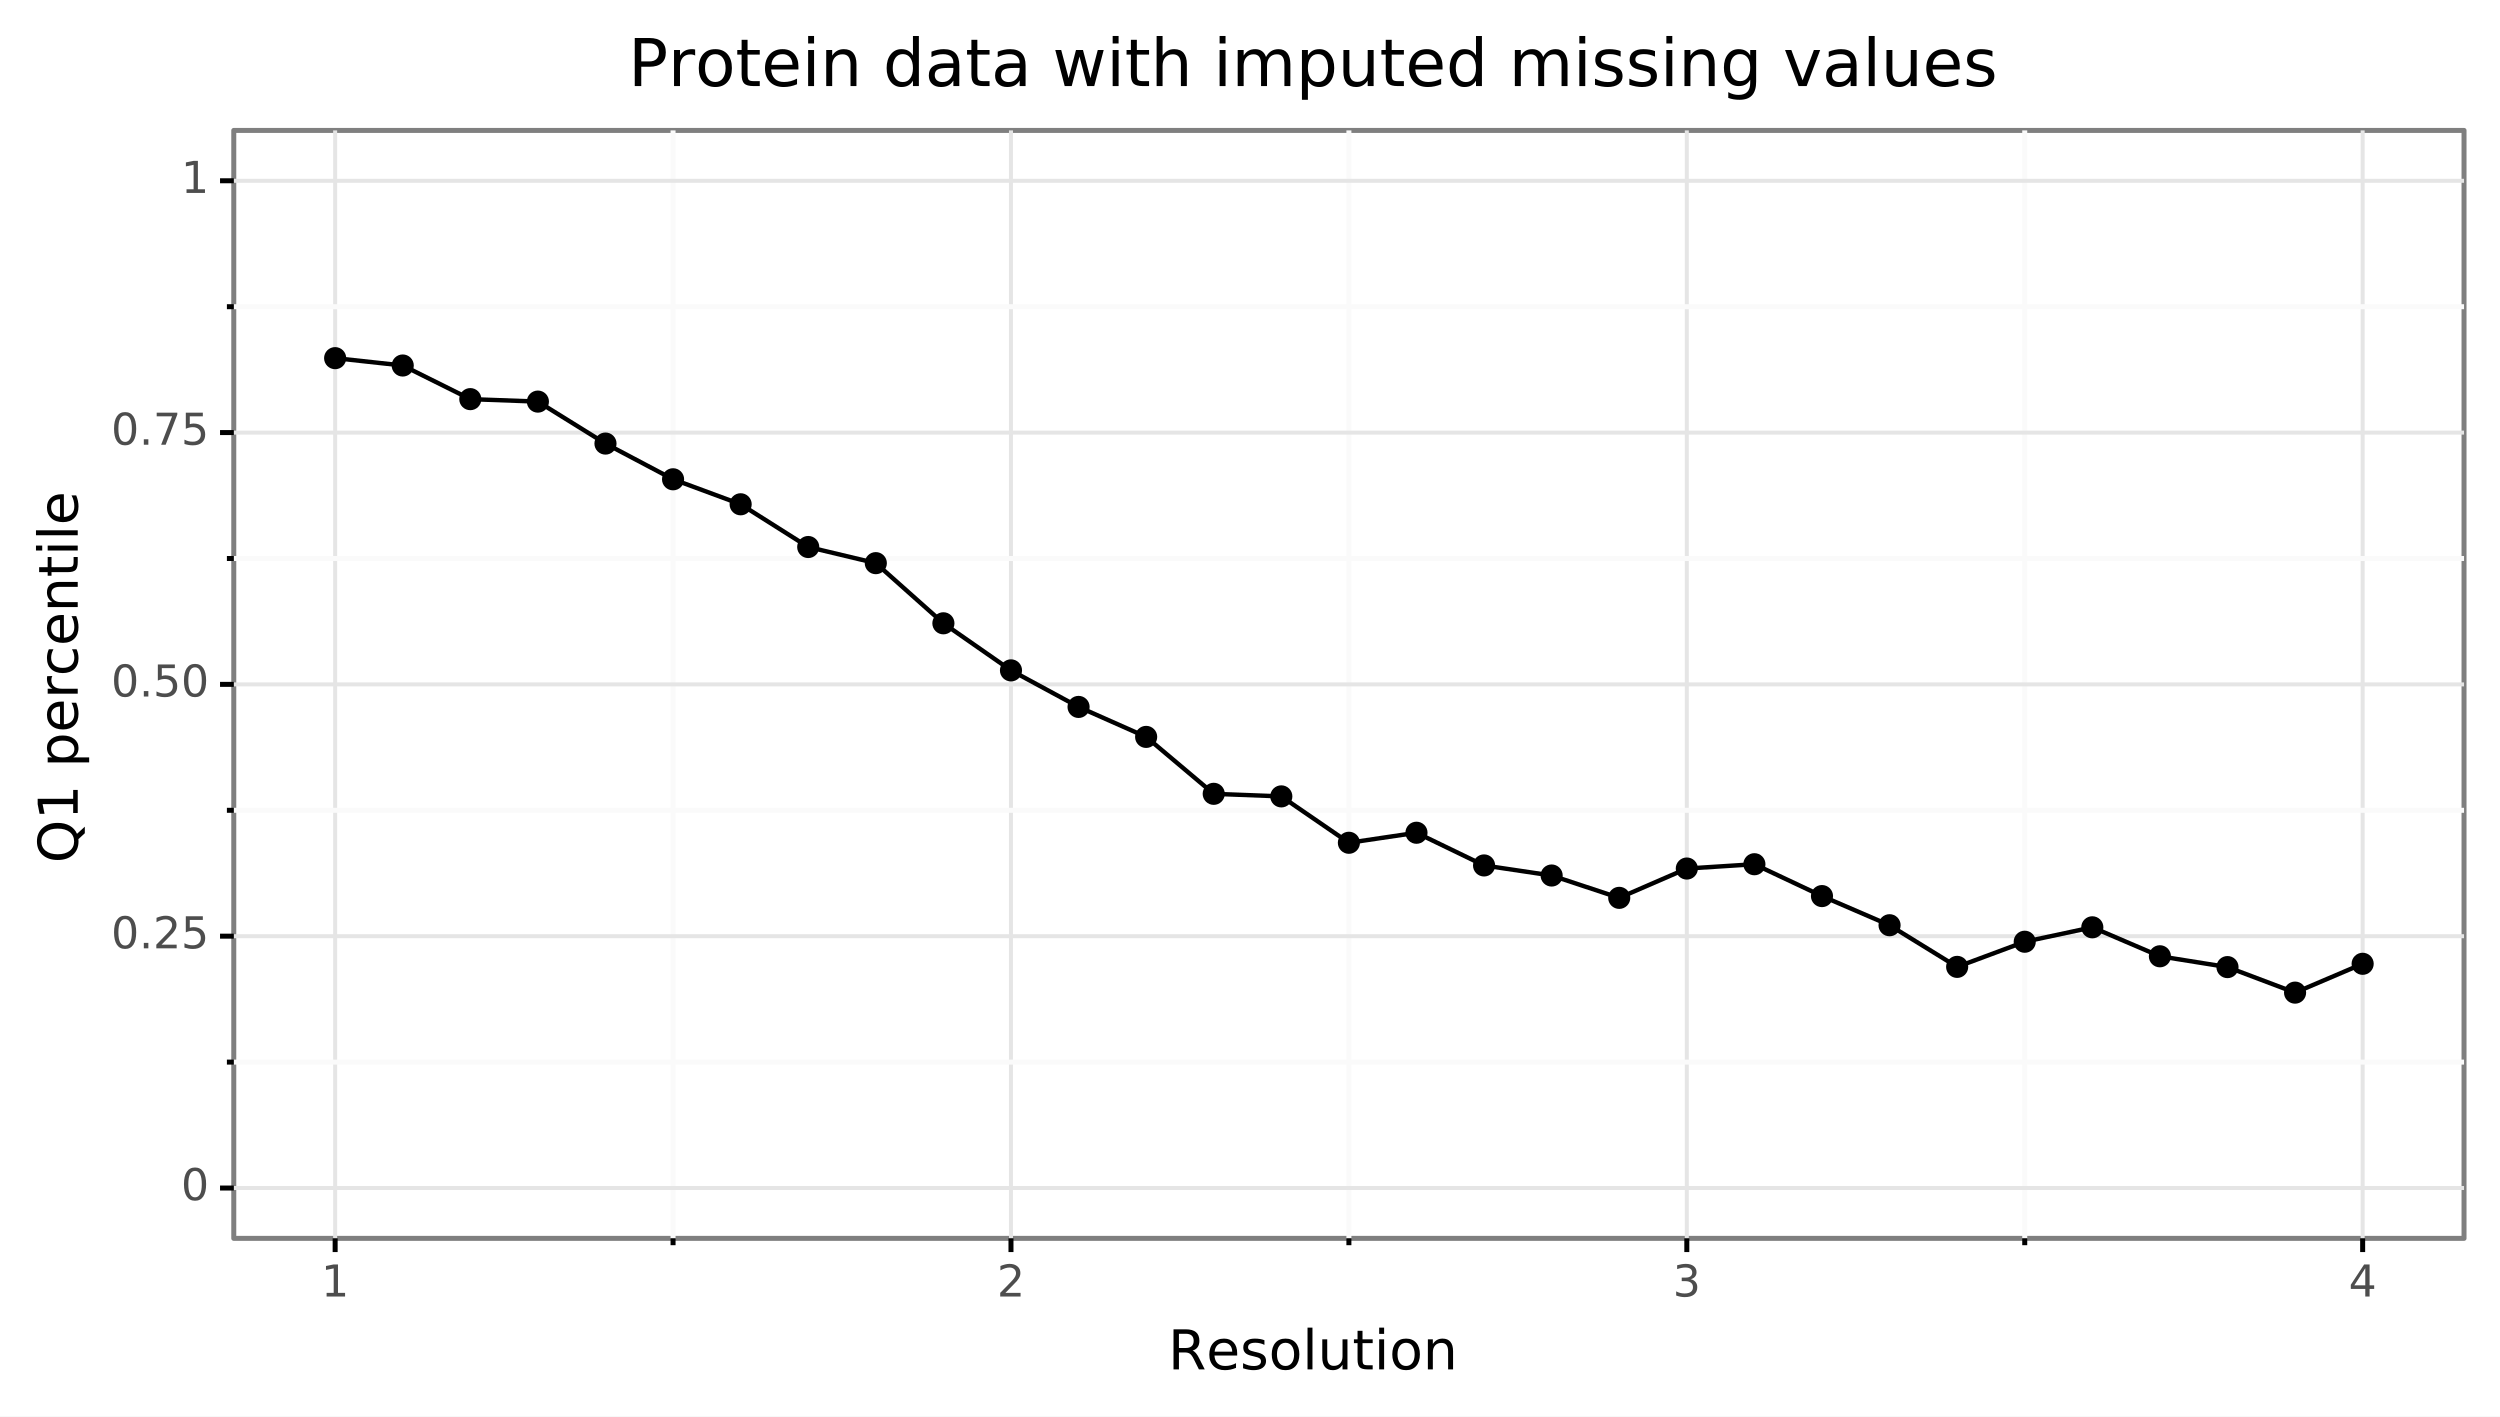<?xml version="1.0" encoding="utf-8" standalone="no"?>
<!DOCTYPE svg PUBLIC "-//W3C//DTD SVG 1.1//EN"
  "http://www.w3.org/Graphics/SVG/1.1/DTD/svg11.dtd">
<!-- Created with matplotlib (https://matplotlib.org/) -->
<svg height="283.578pt" version="1.1" viewBox="0 0 500.39 283.578" width="500.39pt" xmlns="http://www.w3.org/2000/svg" xmlns:xlink="http://www.w3.org/1999/xlink">
 <rect x="0" y="0" width="500.39" height="283.578" fill="#333333" stroke="none"/>
 <defs>
  <style type="text/css">
*{stroke-linecap:butt;stroke-linejoin:round;}
  </style>
 </defs>
 <g id="figure_1">
  <g id="patch_1">
   <path d="M 0 283.578 
L 500.39 283.578 
L 500.39 0 
L 0 0 
z
" style="fill:#ffffff;stroke:#ffffff;stroke-linejoin:miter;"/>
  </g>
  <g id="axes_1">
   <g id="patch_2">
    <path d="M 46.79 247.865 
L 493.19 247.865 
L 493.19 26.105 
L 46.79 26.105 
z
" style="fill:#ffffff;stroke:#7f7f7f;stroke-linejoin:miter;"/>
   </g>
   <g id="matplotlib.axis_1">
    <g id="xtick_1">
     <g id="line2d_1">
      <path clip-path="url(#p7abac22989)" d="M 67.081 247.865 
L 67.081 26.105 
" style="fill:none;stroke:#e5e5e5;stroke-width:0.8;"/>
     </g>
     <g id="line2d_2">
      <path d="M 67.081 247.865 
" style="fill:none;stroke:#000000;stroke-width:1.5;"/>
      <defs>
       <path d="M 0 0 
L 0 2.75 
" id="mdd607eeb12" style="stroke:#000000;"/>
      </defs>
      <g>
       <use style="stroke:#000000;" x="67.081" xlink:href="#mdd607eeb12" y="247.865"/>
      </g>
     </g>
     <g id="text_1">
      <!-- 1 -->
      <defs>
       <path d="M 12.406 8.297 
L 28.516 8.297 
L 28.516 63.922 
L 10.984 60.406 
L 10.984 69.391 
L 28.422 72.906 
L 38.281 72.906 
L 38.281 8.297 
L 54.391 8.297 
L 54.391 0 
L 12.406 0 
z
" id="DejaVuSans-49"/>
      </defs>
      <g style="fill:#4d4d4d;" transform="translate(64.281 259.502)scale(0.088 -0.088)">
       <use xlink:href="#DejaVuSans-49"/>
      </g>
     </g>
    </g>
    <g id="xtick_2">
     <g id="line2d_3">
      <path clip-path="url(#p7abac22989)" d="M 202.353 247.865 
L 202.353 26.105 
" style="fill:none;stroke:#e5e5e5;stroke-width:0.8;"/>
     </g>
     <g id="line2d_4">
      <path d="M 202.353 247.865 
" style="fill:none;stroke:#000000;stroke-width:1.5;"/>
      <g>
       <use style="stroke:#000000;" x="202.353" xlink:href="#mdd607eeb12" y="247.865"/>
      </g>
     </g>
     <g id="text_2">
      <!-- 2 -->
      <defs>
       <path d="M 19.188 8.297 
L 53.609 8.297 
L 53.609 0 
L 7.328 0 
L 7.328 8.297 
Q 12.938 14.109 22.625 23.891 
Q 32.328 33.688 34.812 36.531 
Q 39.547 41.844 41.422 45.531 
Q 43.312 49.219 43.312 52.781 
Q 43.312 58.594 39.234 62.25 
Q 35.156 65.922 28.609 65.922 
Q 23.969 65.922 18.812 64.312 
Q 13.672 62.703 7.812 59.422 
L 7.812 69.391 
Q 13.766 71.781 18.938 73 
Q 24.125 74.219 28.422 74.219 
Q 39.75 74.219 46.484 68.547 
Q 53.219 62.891 53.219 53.422 
Q 53.219 48.922 51.531 44.891 
Q 49.859 40.875 45.406 35.406 
Q 44.188 33.984 37.641 27.219 
Q 31.109 20.453 19.188 8.297 
z
" id="DejaVuSans-50"/>
      </defs>
      <g style="fill:#4d4d4d;" transform="translate(199.554 259.502)scale(0.088 -0.088)">
       <use xlink:href="#DejaVuSans-50"/>
      </g>
     </g>
    </g>
    <g id="xtick_3">
     <g id="line2d_5">
      <path clip-path="url(#p7abac22989)" d="M 337.626 247.865 
L 337.626 26.105 
" style="fill:none;stroke:#e5e5e5;stroke-width:0.8;"/>
     </g>
     <g id="line2d_6">
      <path d="M 337.626 247.865 
" style="fill:none;stroke:#000000;stroke-width:1.5;"/>
      <g>
       <use style="stroke:#000000;" x="337.626" xlink:href="#mdd607eeb12" y="247.865"/>
      </g>
     </g>
     <g id="text_3">
      <!-- 3 -->
      <defs>
       <path d="M 40.578 39.312 
Q 47.656 37.797 51.625 33 
Q 55.609 28.219 55.609 21.188 
Q 55.609 10.406 48.188 4.484 
Q 40.766 -1.422 27.094 -1.422 
Q 22.516 -1.422 17.656 -0.516 
Q 12.797 0.391 7.625 2.203 
L 7.625 11.719 
Q 11.719 9.328 16.594 8.109 
Q 21.484 6.891 26.812 6.891 
Q 36.078 6.891 40.938 10.547 
Q 45.797 14.203 45.797 21.188 
Q 45.797 27.641 41.281 31.266 
Q 36.766 34.906 28.719 34.906 
L 20.219 34.906 
L 20.219 43.016 
L 29.109 43.016 
Q 36.375 43.016 40.234 45.922 
Q 44.094 48.828 44.094 54.297 
Q 44.094 59.906 40.109 62.906 
Q 36.141 65.922 28.719 65.922 
Q 24.656 65.922 20.016 65.031 
Q 15.375 64.156 9.812 62.312 
L 9.812 71.094 
Q 15.438 72.656 20.344 73.438 
Q 25.25 74.219 29.594 74.219 
Q 40.828 74.219 47.359 69.109 
Q 53.906 64.016 53.906 55.328 
Q 53.906 49.266 50.438 45.094 
Q 46.969 40.922 40.578 39.312 
z
" id="DejaVuSans-51"/>
      </defs>
      <g style="fill:#4d4d4d;" transform="translate(334.827 259.502)scale(0.088 -0.088)">
       <use xlink:href="#DejaVuSans-51"/>
      </g>
     </g>
    </g>
    <g id="xtick_4">
     <g id="line2d_7">
      <path clip-path="url(#p7abac22989)" d="M 472.899 247.865 
L 472.899 26.105 
" style="fill:none;stroke:#e5e5e5;stroke-width:0.8;"/>
     </g>
     <g id="line2d_8">
      <path d="M 472.899 247.865 
" style="fill:none;stroke:#000000;stroke-width:1.5;"/>
      <g>
       <use style="stroke:#000000;" x="472.899" xlink:href="#mdd607eeb12" y="247.865"/>
      </g>
     </g>
     <g id="text_4">
      <!-- 4 -->
      <defs>
       <path d="M 37.797 64.312 
L 12.891 25.391 
L 37.797 25.391 
z
M 35.203 72.906 
L 47.609 72.906 
L 47.609 25.391 
L 58.016 25.391 
L 58.016 17.188 
L 47.609 17.188 
L 47.609 0 
L 37.797 0 
L 37.797 17.188 
L 4.891 17.188 
L 4.891 26.703 
z
" id="DejaVuSans-52"/>
      </defs>
      <g style="fill:#4d4d4d;" transform="translate(470.099 259.502)scale(0.088 -0.088)">
       <use xlink:href="#DejaVuSans-52"/>
      </g>
     </g>
    </g>
    <g id="xtick_5">
     <g id="line2d_9">
      <path clip-path="url(#p7abac22989)" d="M 134.717 247.865 
L 134.717 26.105 
" style="fill:none;stroke:#fafafa;"/>
     </g>
     <g id="line2d_10">
      <path d="M 134.717 247.865 
" style="fill:none;stroke:#000000;stroke-width:1.5;"/>
      <defs>
       <path d="M 0 0 
L 0 1.375 
" id="m0adc1b818c" style="stroke:#000000;"/>
      </defs>
      <g>
       <use style="stroke:#000000;" x="134.717" xlink:href="#m0adc1b818c" y="247.865"/>
      </g>
     </g>
    </g>
    <g id="xtick_6">
     <g id="line2d_11">
      <path clip-path="url(#p7abac22989)" d="M 269.99 247.865 
L 269.99 26.105 
" style="fill:none;stroke:#fafafa;"/>
     </g>
     <g id="line2d_12">
      <path d="M 269.99 247.865 
" style="fill:none;stroke:#000000;stroke-width:1.5;"/>
      <g>
       <use style="stroke:#000000;" x="269.99" xlink:href="#m0adc1b818c" y="247.865"/>
      </g>
     </g>
    </g>
    <g id="xtick_7">
     <g id="line2d_13">
      <path clip-path="url(#p7abac22989)" d="M 405.262 247.865 
L 405.262 26.105 
" style="fill:none;stroke:#fafafa;"/>
     </g>
     <g id="line2d_14">
      <path d="M 405.262 247.865 
" style="fill:none;stroke:#000000;stroke-width:1.5;"/>
      <g>
       <use style="stroke:#000000;" x="405.262" xlink:href="#m0adc1b818c" y="247.865"/>
      </g>
     </g>
    </g>
    <g id="text_5">
     <!-- Resolution -->
     <defs>
      <path d="M 44.391 34.188 
Q 47.562 33.109 50.562 29.594 
Q 53.562 26.078 56.594 19.922 
L 66.609 0 
L 56 0 
L 46.688 18.703 
Q 43.062 26.031 39.672 28.422 
Q 36.281 30.812 30.422 30.812 
L 19.672 30.812 
L 19.672 0 
L 9.812 0 
L 9.812 72.906 
L 32.078 72.906 
Q 44.578 72.906 50.734 67.672 
Q 56.891 62.453 56.891 51.906 
Q 56.891 45.016 53.688 40.469 
Q 50.484 35.938 44.391 34.188 
z
M 19.672 64.797 
L 19.672 38.922 
L 32.078 38.922 
Q 39.203 38.922 42.844 42.219 
Q 46.484 45.516 46.484 51.906 
Q 46.484 58.297 42.844 61.547 
Q 39.203 64.797 32.078 64.797 
z
" id="DejaVuSans-82"/>
      <path d="M 56.203 29.594 
L 56.203 25.203 
L 14.891 25.203 
Q 15.484 15.922 20.484 11.062 
Q 25.484 6.203 34.422 6.203 
Q 39.594 6.203 44.453 7.469 
Q 49.312 8.734 54.109 11.281 
L 54.109 2.781 
Q 49.266 0.734 44.188 -0.344 
Q 39.109 -1.422 33.891 -1.422 
Q 20.797 -1.422 13.156 6.188 
Q 5.516 13.812 5.516 26.812 
Q 5.516 40.234 12.766 48.109 
Q 20.016 56 32.328 56 
Q 43.359 56 49.781 48.891 
Q 56.203 41.797 56.203 29.594 
z
M 47.219 32.234 
Q 47.125 39.594 43.094 43.984 
Q 39.062 48.391 32.422 48.391 
Q 24.906 48.391 20.391 44.141 
Q 15.875 39.891 15.188 32.172 
z
" id="DejaVuSans-101"/>
      <path d="M 44.281 53.078 
L 44.281 44.578 
Q 40.484 46.531 36.375 47.5 
Q 32.281 48.484 27.875 48.484 
Q 21.188 48.484 17.844 46.438 
Q 14.5 44.391 14.5 40.281 
Q 14.5 37.156 16.891 35.375 
Q 19.281 33.594 26.516 31.984 
L 29.594 31.297 
Q 39.156 29.25 43.188 25.516 
Q 47.219 21.781 47.219 15.094 
Q 47.219 7.469 41.188 3.016 
Q 35.156 -1.422 24.609 -1.422 
Q 20.219 -1.422 15.453 -0.562 
Q 10.688 0.297 5.422 2 
L 5.422 11.281 
Q 10.406 8.688 15.234 7.391 
Q 20.062 6.109 24.812 6.109 
Q 31.156 6.109 34.562 8.281 
Q 37.984 10.453 37.984 14.406 
Q 37.984 18.062 35.516 20.016 
Q 33.062 21.969 24.703 23.781 
L 21.578 24.516 
Q 13.234 26.266 9.516 29.906 
Q 5.812 33.547 5.812 39.891 
Q 5.812 47.609 11.281 51.797 
Q 16.75 56 26.812 56 
Q 31.781 56 36.172 55.266 
Q 40.578 54.547 44.281 53.078 
z
" id="DejaVuSans-115"/>
      <path d="M 30.609 48.391 
Q 23.391 48.391 19.188 42.75 
Q 14.984 37.109 14.984 27.297 
Q 14.984 17.484 19.156 11.844 
Q 23.344 6.203 30.609 6.203 
Q 37.797 6.203 41.984 11.859 
Q 46.188 17.531 46.188 27.297 
Q 46.188 37.016 41.984 42.703 
Q 37.797 48.391 30.609 48.391 
z
M 30.609 56 
Q 42.328 56 49.016 48.375 
Q 55.719 40.766 55.719 27.297 
Q 55.719 13.875 49.016 6.219 
Q 42.328 -1.422 30.609 -1.422 
Q 18.844 -1.422 12.172 6.219 
Q 5.516 13.875 5.516 27.297 
Q 5.516 40.766 12.172 48.375 
Q 18.844 56 30.609 56 
z
" id="DejaVuSans-111"/>
      <path d="M 9.422 75.984 
L 18.406 75.984 
L 18.406 0 
L 9.422 0 
z
" id="DejaVuSans-108"/>
      <path d="M 8.5 21.578 
L 8.5 54.688 
L 17.484 54.688 
L 17.484 21.922 
Q 17.484 14.156 20.5 10.266 
Q 23.531 6.391 29.594 6.391 
Q 36.859 6.391 41.078 11.031 
Q 45.312 15.672 45.312 23.688 
L 45.312 54.688 
L 54.297 54.688 
L 54.297 0 
L 45.312 0 
L 45.312 8.406 
Q 42.047 3.422 37.719 1 
Q 33.406 -1.422 27.688 -1.422 
Q 18.266 -1.422 13.375 4.438 
Q 8.5 10.297 8.5 21.578 
z
M 31.109 56 
z
" id="DejaVuSans-117"/>
      <path d="M 18.312 70.219 
L 18.312 54.688 
L 36.812 54.688 
L 36.812 47.703 
L 18.312 47.703 
L 18.312 18.016 
Q 18.312 11.328 20.141 9.422 
Q 21.969 7.516 27.594 7.516 
L 36.812 7.516 
L 36.812 0 
L 27.594 0 
Q 17.188 0 13.234 3.875 
Q 9.281 7.766 9.281 18.016 
L 9.281 47.703 
L 2.688 47.703 
L 2.688 54.688 
L 9.281 54.688 
L 9.281 70.219 
z
" id="DejaVuSans-116"/>
      <path d="M 9.422 54.688 
L 18.406 54.688 
L 18.406 0 
L 9.422 0 
z
M 9.422 75.984 
L 18.406 75.984 
L 18.406 64.594 
L 9.422 64.594 
z
" id="DejaVuSans-105"/>
      <path d="M 54.891 33.016 
L 54.891 0 
L 45.906 0 
L 45.906 32.719 
Q 45.906 40.484 42.875 44.328 
Q 39.844 48.188 33.797 48.188 
Q 26.516 48.188 22.312 43.547 
Q 18.109 38.922 18.109 30.906 
L 18.109 0 
L 9.078 0 
L 9.078 54.688 
L 18.109 54.688 
L 18.109 46.188 
Q 21.344 51.125 25.703 53.562 
Q 30.078 56 35.797 56 
Q 45.219 56 50.047 50.172 
Q 54.891 44.344 54.891 33.016 
z
" id="DejaVuSans-110"/>
     </defs>
     <g transform="translate(233.808 274.09)scale(0.11 -0.11)">
      <use xlink:href="#DejaVuSans-82"/>
      <use x="69.42" xlink:href="#DejaVuSans-101"/>
      <use x="130.943" xlink:href="#DejaVuSans-115"/>
      <use x="183.043" xlink:href="#DejaVuSans-111"/>
      <use x="244.225" xlink:href="#DejaVuSans-108"/>
      <use x="272.008" xlink:href="#DejaVuSans-117"/>
      <use x="335.387" xlink:href="#DejaVuSans-116"/>
      <use x="374.596" xlink:href="#DejaVuSans-105"/>
      <use x="402.379" xlink:href="#DejaVuSans-111"/>
      <use x="463.561" xlink:href="#DejaVuSans-110"/>
     </g>
    </g>
   </g>
   <g id="matplotlib.axis_2">
    <g id="ytick_1">
     <g id="line2d_15">
      <path clip-path="url(#p7abac22989)" d="M 46.79 237.785 
L 493.19 237.785 
" style="fill:none;stroke:#e5e5e5;stroke-width:0.8;"/>
     </g>
     <g id="line2d_16">
      <path d="M 46.79 237.785 
" style="fill:none;stroke:#000000;stroke-width:1.5;"/>
      <defs>
       <path d="M 0 0 
L -2.75 0 
" id="m654db07a8b" style="stroke:#000000;"/>
      </defs>
      <g>
       <use style="stroke:#000000;" x="46.79" xlink:href="#m654db07a8b" y="237.785"/>
      </g>
     </g>
     <g id="text_6">
      <!-- 0 -->
      <defs>
       <path d="M 31.781 66.406 
Q 24.172 66.406 20.328 58.906 
Q 16.5 51.422 16.5 36.375 
Q 16.5 21.391 20.328 13.891 
Q 24.172 6.391 31.781 6.391 
Q 39.453 6.391 43.281 13.891 
Q 47.125 21.391 47.125 36.375 
Q 47.125 51.422 43.281 58.906 
Q 39.453 66.406 31.781 66.406 
z
M 31.781 74.219 
Q 44.047 74.219 50.516 64.516 
Q 56.984 54.828 56.984 36.375 
Q 56.984 17.969 50.516 8.266 
Q 44.047 -1.422 31.781 -1.422 
Q 19.531 -1.422 13.062 8.266 
Q 6.594 17.969 6.594 36.375 
Q 6.594 54.828 13.062 64.516 
Q 19.531 74.219 31.781 74.219 
z
" id="DejaVuSans-48"/>
      </defs>
      <g style="fill:#4d4d4d;" transform="translate(36.241 240.214)scale(0.088 -0.088)">
       <use xlink:href="#DejaVuSans-48"/>
      </g>
     </g>
    </g>
    <g id="ytick_2">
     <g id="line2d_17">
      <path clip-path="url(#p7abac22989)" d="M 46.79 187.385 
L 493.19 187.385 
" style="fill:none;stroke:#e5e5e5;stroke-width:0.8;"/>
     </g>
     <g id="line2d_18">
      <path d="M 46.79 187.385 
" style="fill:none;stroke:#000000;stroke-width:1.5;"/>
      <g>
       <use style="stroke:#000000;" x="46.79" xlink:href="#m654db07a8b" y="187.385"/>
      </g>
     </g>
     <g id="text_7">
      <!-- 0.25 -->
      <defs>
       <path d="M 10.688 12.406 
L 21 12.406 
L 21 0 
L 10.688 0 
z
" id="DejaVuSans-46"/>
       <path d="M 10.797 72.906 
L 49.516 72.906 
L 49.516 64.594 
L 19.828 64.594 
L 19.828 46.734 
Q 21.969 47.469 24.109 47.828 
Q 26.266 48.188 28.422 48.188 
Q 40.625 48.188 47.75 41.5 
Q 54.891 34.812 54.891 23.391 
Q 54.891 11.625 47.562 5.094 
Q 40.234 -1.422 26.906 -1.422 
Q 22.312 -1.422 17.547 -0.641 
Q 12.797 0.141 7.719 1.703 
L 7.719 11.625 
Q 12.109 9.234 16.797 8.062 
Q 21.484 6.891 26.703 6.891 
Q 35.156 6.891 40.078 11.328 
Q 45.016 15.766 45.016 23.391 
Q 45.016 31 40.078 35.438 
Q 35.156 39.891 26.703 39.891 
Q 22.75 39.891 18.812 39.016 
Q 14.891 38.141 10.797 36.281 
z
" id="DejaVuSans-53"/>
      </defs>
      <g style="fill:#4d4d4d;" transform="translate(22.246 189.814)scale(0.088 -0.088)">
       <use xlink:href="#DejaVuSans-48"/>
       <use x="63.623" xlink:href="#DejaVuSans-46"/>
       <use x="95.41" xlink:href="#DejaVuSans-50"/>
       <use x="159.033" xlink:href="#DejaVuSans-53"/>
      </g>
     </g>
    </g>
    <g id="ytick_3">
     <g id="line2d_19">
      <path clip-path="url(#p7abac22989)" d="M 46.79 136.985 
L 493.19 136.985 
" style="fill:none;stroke:#e5e5e5;stroke-width:0.8;"/>
     </g>
     <g id="line2d_20">
      <path d="M 46.79 136.985 
" style="fill:none;stroke:#000000;stroke-width:1.5;"/>
      <g>
       <use style="stroke:#000000;" x="46.79" xlink:href="#m654db07a8b" y="136.985"/>
      </g>
     </g>
     <g id="text_8">
      <!-- 0.50 -->
      <g style="fill:#4d4d4d;" transform="translate(22.246 139.414)scale(0.088 -0.088)">
       <use xlink:href="#DejaVuSans-48"/>
       <use x="63.623" xlink:href="#DejaVuSans-46"/>
       <use x="95.41" xlink:href="#DejaVuSans-53"/>
       <use x="159.033" xlink:href="#DejaVuSans-48"/>
      </g>
     </g>
    </g>
    <g id="ytick_4">
     <g id="line2d_21">
      <path clip-path="url(#p7abac22989)" d="M 46.79 86.585 
L 493.19 86.585 
" style="fill:none;stroke:#e5e5e5;stroke-width:0.8;"/>
     </g>
     <g id="line2d_22">
      <path d="M 46.79 86.585 
" style="fill:none;stroke:#000000;stroke-width:1.5;"/>
      <g>
       <use style="stroke:#000000;" x="46.79" xlink:href="#m654db07a8b" y="86.585"/>
      </g>
     </g>
     <g id="text_9">
      <!-- 0.75 -->
      <defs>
       <path d="M 8.203 72.906 
L 55.078 72.906 
L 55.078 68.703 
L 28.609 0 
L 18.312 0 
L 43.219 64.594 
L 8.203 64.594 
z
" id="DejaVuSans-55"/>
      </defs>
      <g style="fill:#4d4d4d;" transform="translate(22.246 89.014)scale(0.088 -0.088)">
       <use xlink:href="#DejaVuSans-48"/>
       <use x="63.623" xlink:href="#DejaVuSans-46"/>
       <use x="95.41" xlink:href="#DejaVuSans-55"/>
       <use x="159.033" xlink:href="#DejaVuSans-53"/>
      </g>
     </g>
    </g>
    <g id="ytick_5">
     <g id="line2d_23">
      <path clip-path="url(#p7abac22989)" d="M 46.79 36.185 
L 493.19 36.185 
" style="fill:none;stroke:#e5e5e5;stroke-width:0.8;"/>
     </g>
     <g id="line2d_24">
      <path d="M 46.79 36.185 
" style="fill:none;stroke:#000000;stroke-width:1.5;"/>
      <g>
       <use style="stroke:#000000;" x="46.79" xlink:href="#m654db07a8b" y="36.185"/>
      </g>
     </g>
     <g id="text_10">
      <!-- 1 -->
      <g style="fill:#4d4d4d;" transform="translate(36.241 38.614)scale(0.088 -0.088)">
       <use xlink:href="#DejaVuSans-49"/>
      </g>
     </g>
    </g>
    <g id="ytick_6">
     <g id="line2d_25">
      <path clip-path="url(#p7abac22989)" d="M 46.79 212.585 
L 493.19 212.585 
" style="fill:none;stroke:#fafafa;"/>
     </g>
     <g id="line2d_26">
      <path d="M 46.79 212.585 
" style="fill:none;stroke:#000000;stroke-width:1.5;"/>
      <defs>
       <path d="M 0 0 
L -1.375 0 
" id="m6df7655e49" style="stroke:#000000;"/>
      </defs>
      <g>
       <use style="stroke:#000000;" x="46.79" xlink:href="#m6df7655e49" y="212.585"/>
      </g>
     </g>
    </g>
    <g id="ytick_7">
     <g id="line2d_27">
      <path clip-path="url(#p7abac22989)" d="M 46.79 162.185 
L 493.19 162.185 
" style="fill:none;stroke:#fafafa;"/>
     </g>
     <g id="line2d_28">
      <path d="M 46.79 162.185 
" style="fill:none;stroke:#000000;stroke-width:1.5;"/>
      <g>
       <use style="stroke:#000000;" x="46.79" xlink:href="#m6df7655e49" y="162.185"/>
      </g>
     </g>
    </g>
    <g id="ytick_8">
     <g id="line2d_29">
      <path clip-path="url(#p7abac22989)" d="M 46.79 111.785 
L 493.19 111.785 
" style="fill:none;stroke:#fafafa;"/>
     </g>
     <g id="line2d_30">
      <path d="M 46.79 111.785 
" style="fill:none;stroke:#000000;stroke-width:1.5;"/>
      <g>
       <use style="stroke:#000000;" x="46.79" xlink:href="#m6df7655e49" y="111.785"/>
      </g>
     </g>
    </g>
    <g id="ytick_9">
     <g id="line2d_31">
      <path clip-path="url(#p7abac22989)" d="M 46.79 61.385 
L 493.19 61.385 
" style="fill:none;stroke:#fafafa;"/>
     </g>
     <g id="line2d_32">
      <path d="M 46.79 61.385 
" style="fill:none;stroke:#000000;stroke-width:1.5;"/>
      <g>
       <use style="stroke:#000000;" x="46.79" xlink:href="#m6df7655e49" y="61.385"/>
      </g>
     </g>
    </g>
    <g id="text_11">
     <!-- Q1 percentile -->
     <defs>
      <path d="M 39.406 66.219 
Q 28.656 66.219 22.328 58.203 
Q 16.016 50.203 16.016 36.375 
Q 16.016 22.609 22.328 14.594 
Q 28.656 6.594 39.406 6.594 
Q 50.141 6.594 56.422 14.594 
Q 62.703 22.609 62.703 36.375 
Q 62.703 50.203 56.422 58.203 
Q 50.141 66.219 39.406 66.219 
z
M 53.219 1.312 
L 66.219 -12.891 
L 54.297 -12.891 
L 43.5 -1.219 
Q 41.891 -1.312 41.031 -1.359 
Q 40.188 -1.422 39.406 -1.422 
Q 24.031 -1.422 14.812 8.859 
Q 5.609 19.141 5.609 36.375 
Q 5.609 53.656 14.812 63.938 
Q 24.031 74.219 39.406 74.219 
Q 54.734 74.219 63.906 63.938 
Q 73.094 53.656 73.094 36.375 
Q 73.094 23.688 67.984 14.641 
Q 62.891 5.609 53.219 1.312 
z
" id="DejaVuSans-81"/>
      <path id="DejaVuSans-32"/>
      <path d="M 18.109 8.203 
L 18.109 -20.797 
L 9.078 -20.797 
L 9.078 54.688 
L 18.109 54.688 
L 18.109 46.391 
Q 20.953 51.266 25.266 53.625 
Q 29.594 56 35.594 56 
Q 45.562 56 51.781 48.094 
Q 58.016 40.188 58.016 27.297 
Q 58.016 14.406 51.781 6.484 
Q 45.562 -1.422 35.594 -1.422 
Q 29.594 -1.422 25.266 0.953 
Q 20.953 3.328 18.109 8.203 
z
M 48.688 27.297 
Q 48.688 37.203 44.609 42.844 
Q 40.531 48.484 33.406 48.484 
Q 26.266 48.484 22.188 42.844 
Q 18.109 37.203 18.109 27.297 
Q 18.109 17.391 22.188 11.75 
Q 26.266 6.109 33.406 6.109 
Q 40.531 6.109 44.609 11.75 
Q 48.688 17.391 48.688 27.297 
z
" id="DejaVuSans-112"/>
      <path d="M 41.109 46.297 
Q 39.594 47.172 37.812 47.578 
Q 36.031 48 33.891 48 
Q 26.266 48 22.188 43.047 
Q 18.109 38.094 18.109 28.812 
L 18.109 0 
L 9.078 0 
L 9.078 54.688 
L 18.109 54.688 
L 18.109 46.188 
Q 20.953 51.172 25.484 53.578 
Q 30.031 56 36.531 56 
Q 37.453 56 38.578 55.875 
Q 39.703 55.766 41.062 55.516 
z
" id="DejaVuSans-114"/>
      <path d="M 48.781 52.594 
L 48.781 44.188 
Q 44.969 46.297 41.141 47.344 
Q 37.312 48.391 33.406 48.391 
Q 24.656 48.391 19.812 42.844 
Q 14.984 37.312 14.984 27.297 
Q 14.984 17.281 19.812 11.734 
Q 24.656 6.203 33.406 6.203 
Q 37.312 6.203 41.141 7.25 
Q 44.969 8.297 48.781 10.406 
L 48.781 2.094 
Q 45.016 0.344 40.984 -0.531 
Q 36.969 -1.422 32.422 -1.422 
Q 20.062 -1.422 12.781 6.344 
Q 5.516 14.109 5.516 27.297 
Q 5.516 40.672 12.859 48.328 
Q 20.219 56 33.016 56 
Q 37.156 56 41.109 55.141 
Q 45.062 54.297 48.781 52.594 
z
" id="DejaVuSans-99"/>
     </defs>
     <g transform="translate(15.558 172.748)rotate(-90)scale(0.11 -0.11)">
      <use xlink:href="#DejaVuSans-81"/>
      <use x="78.711" xlink:href="#DejaVuSans-49"/>
      <use x="142.334" xlink:href="#DejaVuSans-32"/>
      <use x="174.121" xlink:href="#DejaVuSans-112"/>
      <use x="237.598" xlink:href="#DejaVuSans-101"/>
      <use x="299.121" xlink:href="#DejaVuSans-114"/>
      <use x="340.203" xlink:href="#DejaVuSans-99"/>
      <use x="395.184" xlink:href="#DejaVuSans-101"/>
      <use x="456.707" xlink:href="#DejaVuSans-110"/>
      <use x="520.086" xlink:href="#DejaVuSans-116"/>
      <use x="559.295" xlink:href="#DejaVuSans-105"/>
      <use x="587.078" xlink:href="#DejaVuSans-108"/>
      <use x="614.861" xlink:href="#DejaVuSans-101"/>
     </g>
    </g>
   </g>
   <g id="PathCollection_1">
    <path clip-path="url(#p7abac22989)" d="M 67.081 73.458 
C 67.551 73.458 68.002 73.271 68.334 72.939 
C 68.666 72.606 68.853 72.155 68.853 71.685 
C 68.853 71.215 68.666 70.764 68.334 70.432 
C 68.002 70.1 67.551 69.913 67.081 69.913 
C 66.611 69.913 66.16 70.1 65.827 70.432 
C 65.495 70.764 65.308 71.215 65.308 71.685 
C 65.308 72.155 65.495 72.606 65.827 72.939 
C 66.16 73.271 66.611 73.458 67.081 73.458 
z
" style="stroke:#000000;stroke-width:0.886;"/>
    <path clip-path="url(#p7abac22989)" d="M 80.608 74.931 
C 81.078 74.931 81.529 74.744 81.861 74.412 
C 82.194 74.079 82.38 73.628 82.38 73.158 
C 82.38 72.688 82.194 72.237 81.861 71.905 
C 81.529 71.573 81.078 71.386 80.608 71.386 
C 80.138 71.386 79.687 71.573 79.355 71.905 
C 79.022 72.237 78.835 72.688 78.835 73.158 
C 78.835 73.628 79.022 74.079 79.355 74.412 
C 79.687 74.744 80.138 74.931 80.608 74.931 
z
" style="stroke:#000000;stroke-width:0.886;"/>
    <path clip-path="url(#p7abac22989)" d="M 94.135 81.661 
C 94.605 81.661 95.056 81.474 95.388 81.142 
C 95.721 80.81 95.908 80.359 95.908 79.889 
C 95.908 79.419 95.721 78.968 95.388 78.635 
C 95.056 78.303 94.605 78.116 94.135 78.116 
C 93.665 78.116 93.214 78.303 92.882 78.635 
C 92.549 78.968 92.363 79.419 92.363 79.889 
C 92.363 80.359 92.549 80.81 92.882 81.142 
C 93.214 81.474 93.665 81.661 94.135 81.661 
z
" style="stroke:#000000;stroke-width:0.886;"/>
    <path clip-path="url(#p7abac22989)" d="M 107.662 82.157 
C 108.132 82.157 108.583 81.97 108.916 81.638 
C 109.248 81.305 109.435 80.854 109.435 80.384 
C 109.435 79.914 109.248 79.463 108.916 79.131 
C 108.583 78.799 108.132 78.612 107.662 78.612 
C 107.192 78.612 106.741 78.799 106.409 79.131 
C 106.077 79.463 105.89 79.914 105.89 80.384 
C 105.89 80.854 106.077 81.305 106.409 81.638 
C 106.741 81.97 107.192 82.157 107.662 82.157 
z
" style="stroke:#000000;stroke-width:0.886;"/>
    <path clip-path="url(#p7abac22989)" d="M 121.19 90.555 
C 121.66 90.555 122.111 90.369 122.443 90.036 
C 122.775 89.704 122.962 89.253 122.962 88.783 
C 122.962 88.313 122.775 87.862 122.443 87.529 
C 122.111 87.197 121.66 87.01 121.19 87.01 
C 120.72 87.01 120.269 87.197 119.936 87.529 
C 119.604 87.862 119.417 88.313 119.417 88.783 
C 119.417 89.253 119.604 89.704 119.936 90.036 
C 120.269 90.369 120.72 90.555 121.19 90.555 
z
" style="stroke:#000000;stroke-width:0.886;"/>
    <path clip-path="url(#p7abac22989)" d="M 134.717 97.704 
C 135.187 97.704 135.638 97.517 135.97 97.185 
C 136.303 96.852 136.489 96.402 136.489 95.931 
C 136.489 95.461 136.303 95.011 135.97 94.678 
C 135.638 94.346 135.187 94.159 134.717 94.159 
C 134.247 94.159 133.796 94.346 133.464 94.678 
C 133.131 95.011 132.945 95.461 132.945 95.931 
C 132.945 96.402 133.131 96.852 133.464 97.185 
C 133.796 97.517 134.247 97.704 134.717 97.704 
z
" style="stroke:#000000;stroke-width:0.886;"/>
    <path clip-path="url(#p7abac22989)" d="M 148.244 102.708 
C 148.714 102.708 149.165 102.521 149.498 102.189 
C 149.83 101.856 150.017 101.405 150.017 100.935 
C 150.017 100.465 149.83 100.014 149.498 99.682 
C 149.165 99.35 148.714 99.163 148.244 99.163 
C 147.774 99.163 147.323 99.35 146.991 99.682 
C 146.659 100.014 146.472 100.465 146.472 100.935 
C 146.472 101.405 146.659 101.856 146.991 102.189 
C 147.323 102.521 147.774 102.708 148.244 102.708 
z
" style="stroke:#000000;stroke-width:0.886;"/>
    <path clip-path="url(#p7abac22989)" d="M 161.772 111.262 
C 162.242 111.262 162.692 111.075 163.025 110.743 
C 163.357 110.41 163.544 109.959 163.544 109.489 
C 163.544 109.019 163.357 108.568 163.025 108.236 
C 162.692 107.904 162.242 107.717 161.772 107.717 
C 161.301 107.717 160.851 107.904 160.518 108.236 
C 160.186 108.568 159.999 109.019 159.999 109.489 
C 159.999 109.959 160.186 110.41 160.518 110.743 
C 160.851 111.075 161.301 111.262 161.772 111.262 
z
" style="stroke:#000000;stroke-width:0.886;"/>
    <path clip-path="url(#p7abac22989)" d="M 175.299 114.491 
C 175.769 114.491 176.22 114.304 176.552 113.972 
C 176.884 113.639 177.071 113.189 177.071 112.719 
C 177.071 112.248 176.884 111.798 176.552 111.465 
C 176.22 111.133 175.769 110.946 175.299 110.946 
C 174.829 110.946 174.378 111.133 174.045 111.465 
C 173.713 111.798 173.526 112.248 173.526 112.719 
C 173.526 113.189 173.713 113.639 174.045 113.972 
C 174.378 114.304 174.829 114.491 175.299 114.491 
z
" style="stroke:#000000;stroke-width:0.886;"/>
    <path clip-path="url(#p7abac22989)" d="M 188.826 126.53 
C 189.296 126.53 189.747 126.343 190.079 126.01 
C 190.412 125.678 190.599 125.227 190.599 124.757 
C 190.599 124.287 190.412 123.836 190.079 123.504 
C 189.747 123.171 189.296 122.985 188.826 122.985 
C 188.356 122.985 187.905 123.171 187.573 123.504 
C 187.24 123.836 187.054 124.287 187.054 124.757 
C 187.054 125.227 187.24 125.678 187.573 126.01 
C 187.905 126.343 188.356 126.53 188.826 126.53 
z
" style="stroke:#000000;stroke-width:0.886;"/>
    <path clip-path="url(#p7abac22989)" d="M 202.353 135.952 
C 202.823 135.952 203.274 135.765 203.607 135.433 
C 203.939 135.1 204.126 134.65 204.126 134.179 
C 204.126 133.709 203.939 133.259 203.607 132.926 
C 203.274 132.594 202.823 132.407 202.353 132.407 
C 201.883 132.407 201.432 132.594 201.1 132.926 
C 200.768 133.259 200.581 133.709 200.581 134.179 
C 200.581 134.65 200.768 135.1 201.1 135.433 
C 201.432 135.765 201.883 135.952 202.353 135.952 
z
" style="stroke:#000000;stroke-width:0.886;"/>
    <path clip-path="url(#p7abac22989)" d="M 215.881 143.269 
C 216.351 143.269 216.802 143.082 217.134 142.749 
C 217.466 142.417 217.653 141.966 217.653 141.496 
C 217.653 141.026 217.466 140.575 217.134 140.243 
C 216.802 139.91 216.351 139.724 215.881 139.724 
C 215.411 139.724 214.96 139.91 214.627 140.243 
C 214.295 140.575 214.108 141.026 214.108 141.496 
C 214.108 141.966 214.295 142.417 214.627 142.749 
C 214.96 143.082 215.411 143.269 215.881 143.269 
z
" style="stroke:#000000;stroke-width:0.886;"/>
    <path clip-path="url(#p7abac22989)" d="M 229.408 149.267 
C 229.878 149.267 230.329 149.081 230.661 148.748 
C 230.994 148.416 231.18 147.965 231.18 147.495 
C 231.18 147.025 230.994 146.574 230.661 146.242 
C 230.329 145.909 229.878 145.723 229.408 145.723 
C 228.938 145.723 228.487 145.909 228.155 146.242 
C 227.822 146.574 227.635 147.025 227.635 147.495 
C 227.635 147.965 227.822 148.416 228.155 148.748 
C 228.487 149.081 228.938 149.267 229.408 149.267 
z
" style="stroke:#000000;stroke-width:0.886;"/>
    <path clip-path="url(#p7abac22989)" d="M 242.935 160.66 
C 243.405 160.66 243.856 160.473 244.188 160.141 
C 244.521 159.809 244.708 159.358 244.708 158.888 
C 244.708 158.418 244.521 157.967 244.188 157.634 
C 243.856 157.302 243.405 157.115 242.935 157.115 
C 242.465 157.115 242.014 157.302 241.682 157.634 
C 241.349 157.967 241.163 158.418 241.163 158.888 
C 241.163 159.358 241.349 159.809 241.682 160.141 
C 242.014 160.473 242.465 160.66 242.935 160.66 
z
" style="stroke:#000000;stroke-width:0.886;"/>
    <path clip-path="url(#p7abac22989)" d="M 256.462 161.175 
C 256.932 161.175 257.383 160.988 257.716 160.656 
C 258.048 160.323 258.235 159.872 258.235 159.402 
C 258.235 158.932 258.048 158.481 257.716 158.149 
C 257.383 157.817 256.932 157.63 256.462 157.63 
C 255.992 157.63 255.541 157.817 255.209 158.149 
C 254.877 158.481 254.69 158.932 254.69 159.402 
C 254.69 159.872 254.877 160.323 255.209 160.656 
C 255.541 160.988 255.992 161.175 256.462 161.175 
z
" style="stroke:#000000;stroke-width:0.886;"/>
    <path clip-path="url(#p7abac22989)" d="M 269.99 170.459 
C 270.46 170.459 270.911 170.272 271.243 169.939 
C 271.575 169.607 271.762 169.156 271.762 168.686 
C 271.762 168.216 271.575 167.765 271.243 167.433 
C 270.911 167.1 270.46 166.914 269.99 166.914 
C 269.52 166.914 269.069 167.1 268.736 167.433 
C 268.404 167.765 268.217 168.216 268.217 168.686 
C 268.217 169.156 268.404 169.607 268.736 169.939 
C 269.069 170.272 269.52 170.459 269.99 170.459 
z
" style="stroke:#000000;stroke-width:0.886;"/>
    <path clip-path="url(#p7abac22989)" d="M 283.517 168.452 
C 283.987 168.452 284.438 168.265 284.77 167.933 
C 285.103 167.6 285.289 167.149 285.289 166.679 
C 285.289 166.209 285.103 165.758 284.77 165.426 
C 284.438 165.094 283.987 164.907 283.517 164.907 
C 283.047 164.907 282.596 165.094 282.264 165.426 
C 281.931 165.758 281.745 166.209 281.745 166.679 
C 281.745 167.149 281.931 167.6 282.264 167.933 
C 282.596 168.265 283.047 168.452 283.517 168.452 
z
" style="stroke:#000000;stroke-width:0.886;"/>
    <path clip-path="url(#p7abac22989)" d="M 297.044 174.995 
C 297.514 174.995 297.965 174.809 298.298 174.476 
C 298.63 174.144 298.817 173.693 298.817 173.223 
C 298.817 172.753 298.63 172.302 298.298 171.97 
C 297.965 171.637 297.514 171.45 297.044 171.45 
C 296.574 171.45 296.123 171.637 295.791 171.97 
C 295.459 172.302 295.272 172.753 295.272 173.223 
C 295.272 173.693 295.459 174.144 295.791 174.476 
C 296.123 174.809 296.574 174.995 297.044 174.995 
z
" style="stroke:#000000;stroke-width:0.886;"/>
    <path clip-path="url(#p7abac22989)" d="M 310.572 177.012 
C 311.042 177.012 311.492 176.825 311.825 176.493 
C 312.157 176.161 312.344 175.71 312.344 175.24 
C 312.344 174.77 312.157 174.319 311.825 173.986 
C 311.492 173.654 311.042 173.467 310.572 173.467 
C 310.101 173.467 309.651 173.654 309.318 173.986 
C 308.986 174.319 308.799 174.77 308.799 175.24 
C 308.799 175.71 308.986 176.161 309.318 176.493 
C 309.651 176.825 310.101 177.012 310.572 177.012 
z
" style="stroke:#000000;stroke-width:0.886;"/>
    <path clip-path="url(#p7abac22989)" d="M 324.099 181.484 
C 324.569 181.484 325.02 181.297 325.352 180.965 
C 325.684 180.632 325.871 180.181 325.871 179.711 
C 325.871 179.241 325.684 178.79 325.352 178.458 
C 325.02 178.126 324.569 177.939 324.099 177.939 
C 323.629 177.939 323.178 178.126 322.845 178.458 
C 322.513 178.79 322.326 179.241 322.326 179.711 
C 322.326 180.181 322.513 180.632 322.845 180.965 
C 323.178 181.297 323.629 181.484 324.099 181.484 
z
" style="stroke:#000000;stroke-width:0.886;"/>
    <path clip-path="url(#p7abac22989)" d="M 337.626 175.616 
C 338.096 175.616 338.547 175.429 338.879 175.097 
C 339.212 174.765 339.399 174.314 339.399 173.844 
C 339.399 173.374 339.212 172.923 338.879 172.59 
C 338.547 172.258 338.096 172.071 337.626 172.071 
C 337.156 172.071 336.705 172.258 336.373 172.59 
C 336.04 172.923 335.854 173.374 335.854 173.844 
C 335.854 174.314 336.04 174.765 336.373 175.097 
C 336.705 175.429 337.156 175.616 337.626 175.616 
z
" style="stroke:#000000;stroke-width:0.886;"/>
    <path clip-path="url(#p7abac22989)" d="M 351.153 174.753 
C 351.623 174.753 352.074 174.566 352.407 174.233 
C 352.739 173.901 352.926 173.45 352.926 172.98 
C 352.926 172.51 352.739 172.059 352.407 171.727 
C 352.074 171.394 351.623 171.208 351.153 171.208 
C 350.683 171.208 350.232 171.394 349.9 171.727 
C 349.568 172.059 349.381 172.51 349.381 172.98 
C 349.381 173.45 349.568 173.901 349.9 174.233 
C 350.232 174.566 350.683 174.753 351.153 174.753 
z
" style="stroke:#000000;stroke-width:0.886;"/>
    <path clip-path="url(#p7abac22989)" d="M 364.681 181.129 
C 365.151 181.129 365.602 180.942 365.934 180.61 
C 366.266 180.277 366.453 179.827 366.453 179.357 
C 366.453 178.886 366.266 178.436 365.934 178.103 
C 365.602 177.771 365.151 177.584 364.681 177.584 
C 364.211 177.584 363.76 177.771 363.427 178.103 
C 363.095 178.436 362.908 178.886 362.908 179.357 
C 362.908 179.827 363.095 180.277 363.427 180.61 
C 363.76 180.942 364.211 181.129 364.681 181.129 
z
" style="stroke:#000000;stroke-width:0.886;"/>
    <path clip-path="url(#p7abac22989)" d="M 378.208 186.964 
C 378.678 186.964 379.129 186.777 379.461 186.445 
C 379.794 186.113 379.98 185.662 379.98 185.192 
C 379.98 184.722 379.794 184.271 379.461 183.938 
C 379.129 183.606 378.678 183.419 378.208 183.419 
C 377.738 183.419 377.287 183.606 376.955 183.938 
C 376.622 184.271 376.435 184.722 376.435 185.192 
C 376.435 185.662 376.622 186.113 376.955 186.445 
C 377.287 186.777 377.738 186.964 378.208 186.964 
z
" style="stroke:#000000;stroke-width:0.886;"/>
    <path clip-path="url(#p7abac22989)" d="M 391.735 195.3 
C 392.205 195.3 392.656 195.113 392.988 194.781 
C 393.321 194.449 393.508 193.998 393.508 193.528 
C 393.508 193.058 393.321 192.607 392.988 192.274 
C 392.656 191.942 392.205 191.755 391.735 191.755 
C 391.265 191.755 390.814 191.942 390.482 192.274 
C 390.149 192.607 389.963 193.058 389.963 193.528 
C 389.963 193.998 390.149 194.449 390.482 194.781 
C 390.814 195.113 391.265 195.3 391.735 195.3 
z
" style="stroke:#000000;stroke-width:0.886;"/>
    <path clip-path="url(#p7abac22989)" d="M 405.262 190.268 
C 405.732 190.268 406.183 190.081 406.516 189.749 
C 406.848 189.416 407.035 188.965 407.035 188.495 
C 407.035 188.025 406.848 187.574 406.516 187.242 
C 406.183 186.91 405.732 186.723 405.262 186.723 
C 404.792 186.723 404.341 186.91 404.009 187.242 
C 403.677 187.574 403.49 188.025 403.49 188.495 
C 403.49 188.965 403.677 189.416 404.009 189.749 
C 404.341 190.081 404.792 190.268 405.262 190.268 
z
" style="stroke:#000000;stroke-width:0.886;"/>
    <path clip-path="url(#p7abac22989)" d="M 418.79 187.379 
C 419.26 187.379 419.711 187.193 420.043 186.86 
C 420.375 186.528 420.562 186.077 420.562 185.607 
C 420.562 185.137 420.375 184.686 420.043 184.354 
C 419.711 184.021 419.26 183.835 418.79 183.835 
C 418.32 183.835 417.869 184.021 417.536 184.354 
C 417.204 184.686 417.017 185.137 417.017 185.607 
C 417.017 186.077 417.204 186.528 417.536 186.86 
C 417.869 187.193 418.32 187.379 418.79 187.379 
z
" style="stroke:#000000;stroke-width:0.886;"/>
    <path clip-path="url(#p7abac22989)" d="M 432.317 193.178 
C 432.787 193.178 433.238 192.991 433.57 192.659 
C 433.903 192.327 434.089 191.876 434.089 191.406 
C 434.089 190.936 433.903 190.485 433.57 190.152 
C 433.238 189.82 432.787 189.633 432.317 189.633 
C 431.847 189.633 431.396 189.82 431.064 190.152 
C 430.731 190.485 430.545 190.936 430.545 191.406 
C 430.545 191.876 430.731 192.327 431.064 192.659 
C 431.396 192.991 431.847 193.178 432.317 193.178 
z
" style="stroke:#000000;stroke-width:0.886;"/>
    <path clip-path="url(#p7abac22989)" d="M 445.844 195.343 
C 446.314 195.343 446.765 195.157 447.098 194.824 
C 447.43 194.492 447.617 194.041 447.617 193.571 
C 447.617 193.101 447.43 192.65 447.098 192.318 
C 446.765 191.985 446.314 191.798 445.844 191.798 
C 445.374 191.798 444.923 191.985 444.591 192.318 
C 444.259 192.65 444.072 193.101 444.072 193.571 
C 444.072 194.041 444.259 194.492 444.591 194.824 
C 444.923 195.157 445.374 195.343 445.844 195.343 
z
" style="stroke:#000000;stroke-width:0.886;"/>
    <path clip-path="url(#p7abac22989)" d="M 459.372 200.452 
C 459.842 200.452 460.292 200.265 460.625 199.933 
C 460.957 199.601 461.144 199.15 461.144 198.68 
C 461.144 198.21 460.957 197.759 460.625 197.426 
C 460.292 197.094 459.842 196.907 459.372 196.907 
C 458.901 196.907 458.451 197.094 458.118 197.426 
C 457.786 197.759 457.599 198.21 457.599 198.68 
C 457.599 199.15 457.786 199.601 458.118 199.933 
C 458.451 200.265 458.901 200.452 459.372 200.452 
z
" style="stroke:#000000;stroke-width:0.886;"/>
    <path clip-path="url(#p7abac22989)" d="M 472.899 194.682 
C 473.369 194.682 473.82 194.496 474.152 194.163 
C 474.484 193.831 474.671 193.38 474.671 192.91 
C 474.671 192.44 474.484 191.989 474.152 191.657 
C 473.82 191.324 473.369 191.138 472.899 191.138 
C 472.429 191.138 471.978 191.324 471.645 191.657 
C 471.313 191.989 471.126 192.44 471.126 192.91 
C 471.126 193.38 471.313 193.831 471.645 194.163 
C 471.978 194.496 472.429 194.682 472.899 194.682 
z
" style="stroke:#000000;stroke-width:0.886;"/>
   </g>
   <g id="line2d_33">
    <path clip-path="url(#p7abac22989)" d="M 67.081 71.685 
L 80.608 73.158 
L 94.135 79.889 
L 107.662 80.384 
L 121.19 88.783 
L 134.717 95.931 
L 148.244 100.935 
L 161.772 109.489 
L 175.299 112.719 
L 188.826 124.757 
L 202.353 134.179 
L 215.881 141.496 
L 229.408 147.495 
L 242.935 158.888 
L 256.462 159.402 
L 269.99 168.686 
L 283.517 166.679 
L 297.044 173.223 
L 310.572 175.24 
L 324.099 179.711 
L 337.626 173.844 
L 351.153 172.98 
L 364.681 179.357 
L 378.208 185.192 
L 391.735 193.528 
L 405.262 188.495 
L 418.79 185.607 
L 432.317 191.406 
L 445.844 193.571 
L 459.372 198.68 
L 472.899 192.91 
" style="fill:none;stroke:#000000;stroke-width:0.886;"/>
   </g>
  </g>
  <g id="text_12">
   <!-- Protein data with imputed missing values -->
   <defs>
    <path d="M 19.672 64.797 
L 19.672 37.406 
L 32.078 37.406 
Q 38.969 37.406 42.719 40.969 
Q 46.484 44.531 46.484 51.125 
Q 46.484 57.672 42.719 61.234 
Q 38.969 64.797 32.078 64.797 
z
M 9.812 72.906 
L 32.078 72.906 
Q 44.344 72.906 50.609 67.359 
Q 56.891 61.812 56.891 51.125 
Q 56.891 40.328 50.609 34.812 
Q 44.344 29.297 32.078 29.297 
L 19.672 29.297 
L 19.672 0 
L 9.812 0 
z
" id="DejaVuSans-80"/>
    <path d="M 45.406 46.391 
L 45.406 75.984 
L 54.391 75.984 
L 54.391 0 
L 45.406 0 
L 45.406 8.203 
Q 42.578 3.328 38.25 0.953 
Q 33.938 -1.422 27.875 -1.422 
Q 17.969 -1.422 11.734 6.484 
Q 5.516 14.406 5.516 27.297 
Q 5.516 40.188 11.734 48.094 
Q 17.969 56 27.875 56 
Q 33.938 56 38.25 53.625 
Q 42.578 51.266 45.406 46.391 
z
M 14.797 27.297 
Q 14.797 17.391 18.875 11.75 
Q 22.953 6.109 30.078 6.109 
Q 37.203 6.109 41.297 11.75 
Q 45.406 17.391 45.406 27.297 
Q 45.406 37.203 41.297 42.844 
Q 37.203 48.484 30.078 48.484 
Q 22.953 48.484 18.875 42.844 
Q 14.797 37.203 14.797 27.297 
z
" id="DejaVuSans-100"/>
    <path d="M 34.281 27.484 
Q 23.391 27.484 19.188 25 
Q 14.984 22.516 14.984 16.5 
Q 14.984 11.719 18.141 8.906 
Q 21.297 6.109 26.703 6.109 
Q 34.188 6.109 38.703 11.406 
Q 43.219 16.703 43.219 25.484 
L 43.219 27.484 
z
M 52.203 31.203 
L 52.203 0 
L 43.219 0 
L 43.219 8.297 
Q 40.141 3.328 35.547 0.953 
Q 30.953 -1.422 24.312 -1.422 
Q 15.922 -1.422 10.953 3.297 
Q 6 8.016 6 15.922 
Q 6 25.141 12.172 29.828 
Q 18.359 34.516 30.609 34.516 
L 43.219 34.516 
L 43.219 35.406 
Q 43.219 41.609 39.141 45 
Q 35.062 48.391 27.688 48.391 
Q 23 48.391 18.547 47.266 
Q 14.109 46.141 10.016 43.891 
L 10.016 52.203 
Q 14.938 54.109 19.578 55.047 
Q 24.219 56 28.609 56 
Q 40.484 56 46.344 49.844 
Q 52.203 43.703 52.203 31.203 
z
" id="DejaVuSans-97"/>
    <path d="M 4.203 54.688 
L 13.188 54.688 
L 24.422 12.016 
L 35.594 54.688 
L 46.188 54.688 
L 57.422 12.016 
L 68.609 54.688 
L 77.594 54.688 
L 63.281 0 
L 52.688 0 
L 40.922 44.828 
L 29.109 0 
L 18.5 0 
z
" id="DejaVuSans-119"/>
    <path d="M 54.891 33.016 
L 54.891 0 
L 45.906 0 
L 45.906 32.719 
Q 45.906 40.484 42.875 44.328 
Q 39.844 48.188 33.797 48.188 
Q 26.516 48.188 22.312 43.547 
Q 18.109 38.922 18.109 30.906 
L 18.109 0 
L 9.078 0 
L 9.078 75.984 
L 18.109 75.984 
L 18.109 46.188 
Q 21.344 51.125 25.703 53.562 
Q 30.078 56 35.797 56 
Q 45.219 56 50.047 50.172 
Q 54.891 44.344 54.891 33.016 
z
" id="DejaVuSans-104"/>
    <path d="M 52 44.188 
Q 55.375 50.25 60.062 53.125 
Q 64.75 56 71.094 56 
Q 79.641 56 84.281 50.016 
Q 88.922 44.047 88.922 33.016 
L 88.922 0 
L 79.891 0 
L 79.891 32.719 
Q 79.891 40.578 77.094 44.375 
Q 74.312 48.188 68.609 48.188 
Q 61.625 48.188 57.562 43.547 
Q 53.516 38.922 53.516 30.906 
L 53.516 0 
L 44.484 0 
L 44.484 32.719 
Q 44.484 40.625 41.703 44.406 
Q 38.922 48.188 33.109 48.188 
Q 26.219 48.188 22.156 43.531 
Q 18.109 38.875 18.109 30.906 
L 18.109 0 
L 9.078 0 
L 9.078 54.688 
L 18.109 54.688 
L 18.109 46.188 
Q 21.188 51.219 25.484 53.609 
Q 29.781 56 35.688 56 
Q 41.656 56 45.828 52.969 
Q 50 49.953 52 44.188 
z
" id="DejaVuSans-109"/>
    <path d="M 45.406 27.984 
Q 45.406 37.75 41.375 43.109 
Q 37.359 48.484 30.078 48.484 
Q 22.859 48.484 18.828 43.109 
Q 14.797 37.75 14.797 27.984 
Q 14.797 18.266 18.828 12.891 
Q 22.859 7.516 30.078 7.516 
Q 37.359 7.516 41.375 12.891 
Q 45.406 18.266 45.406 27.984 
z
M 54.391 6.781 
Q 54.391 -7.172 48.188 -13.984 
Q 42 -20.797 29.203 -20.797 
Q 24.469 -20.797 20.266 -20.094 
Q 16.062 -19.391 12.109 -17.922 
L 12.109 -9.188 
Q 16.062 -11.328 19.922 -12.344 
Q 23.781 -13.375 27.781 -13.375 
Q 36.625 -13.375 41.016 -8.766 
Q 45.406 -4.156 45.406 5.172 
L 45.406 9.625 
Q 42.625 4.781 38.281 2.391 
Q 33.938 0 27.875 0 
Q 17.828 0 11.672 7.656 
Q 5.516 15.328 5.516 27.984 
Q 5.516 40.672 11.672 48.328 
Q 17.828 56 27.875 56 
Q 33.938 56 38.281 53.609 
Q 42.625 51.219 45.406 46.391 
L 45.406 54.688 
L 54.391 54.688 
z
" id="DejaVuSans-103"/>
    <path d="M 2.984 54.688 
L 12.5 54.688 
L 29.594 8.797 
L 46.688 54.688 
L 56.203 54.688 
L 35.688 0 
L 23.484 0 
z
" id="DejaVuSans-118"/>
   </defs>
   <g transform="translate(125.756 17.23)scale(0.132 -0.132)">
    <use xlink:href="#DejaVuSans-80"/>
    <use x="60.287" xlink:href="#DejaVuSans-114"/>
    <use x="101.369" xlink:href="#DejaVuSans-111"/>
    <use x="162.551" xlink:href="#DejaVuSans-116"/>
    <use x="201.76" xlink:href="#DejaVuSans-101"/>
    <use x="263.283" xlink:href="#DejaVuSans-105"/>
    <use x="291.066" xlink:href="#DejaVuSans-110"/>
    <use x="354.445" xlink:href="#DejaVuSans-32"/>
    <use x="386.232" xlink:href="#DejaVuSans-100"/>
    <use x="449.709" xlink:href="#DejaVuSans-97"/>
    <use x="510.988" xlink:href="#DejaVuSans-116"/>
    <use x="550.197" xlink:href="#DejaVuSans-97"/>
    <use x="611.477" xlink:href="#DejaVuSans-32"/>
    <use x="643.264" xlink:href="#DejaVuSans-119"/>
    <use x="725.051" xlink:href="#DejaVuSans-105"/>
    <use x="752.834" xlink:href="#DejaVuSans-116"/>
    <use x="792.043" xlink:href="#DejaVuSans-104"/>
    <use x="855.422" xlink:href="#DejaVuSans-32"/>
    <use x="887.209" xlink:href="#DejaVuSans-105"/>
    <use x="914.992" xlink:href="#DejaVuSans-109"/>
    <use x="1012.404" xlink:href="#DejaVuSans-112"/>
    <use x="1075.881" xlink:href="#DejaVuSans-117"/>
    <use x="1139.26" xlink:href="#DejaVuSans-116"/>
    <use x="1178.469" xlink:href="#DejaVuSans-101"/>
    <use x="1239.992" xlink:href="#DejaVuSans-100"/>
    <use x="1303.469" xlink:href="#DejaVuSans-32"/>
    <use x="1335.256" xlink:href="#DejaVuSans-109"/>
    <use x="1432.668" xlink:href="#DejaVuSans-105"/>
    <use x="1460.451" xlink:href="#DejaVuSans-115"/>
    <use x="1512.551" xlink:href="#DejaVuSans-115"/>
    <use x="1564.65" xlink:href="#DejaVuSans-105"/>
    <use x="1592.434" xlink:href="#DejaVuSans-110"/>
    <use x="1655.812" xlink:href="#DejaVuSans-103"/>
    <use x="1719.289" xlink:href="#DejaVuSans-32"/>
    <use x="1751.076" xlink:href="#DejaVuSans-118"/>
    <use x="1810.256" xlink:href="#DejaVuSans-97"/>
    <use x="1871.535" xlink:href="#DejaVuSans-108"/>
    <use x="1899.318" xlink:href="#DejaVuSans-117"/>
    <use x="1962.697" xlink:href="#DejaVuSans-101"/>
    <use x="2024.221" xlink:href="#DejaVuSans-115"/>
   </g>
  </g>
 </g>
 <defs>
  <clipPath id="p7abac22989">
   <rect height="221.76" width="446.4" x="46.79" y="26.105"/>
  </clipPath>
 </defs>
</svg>
